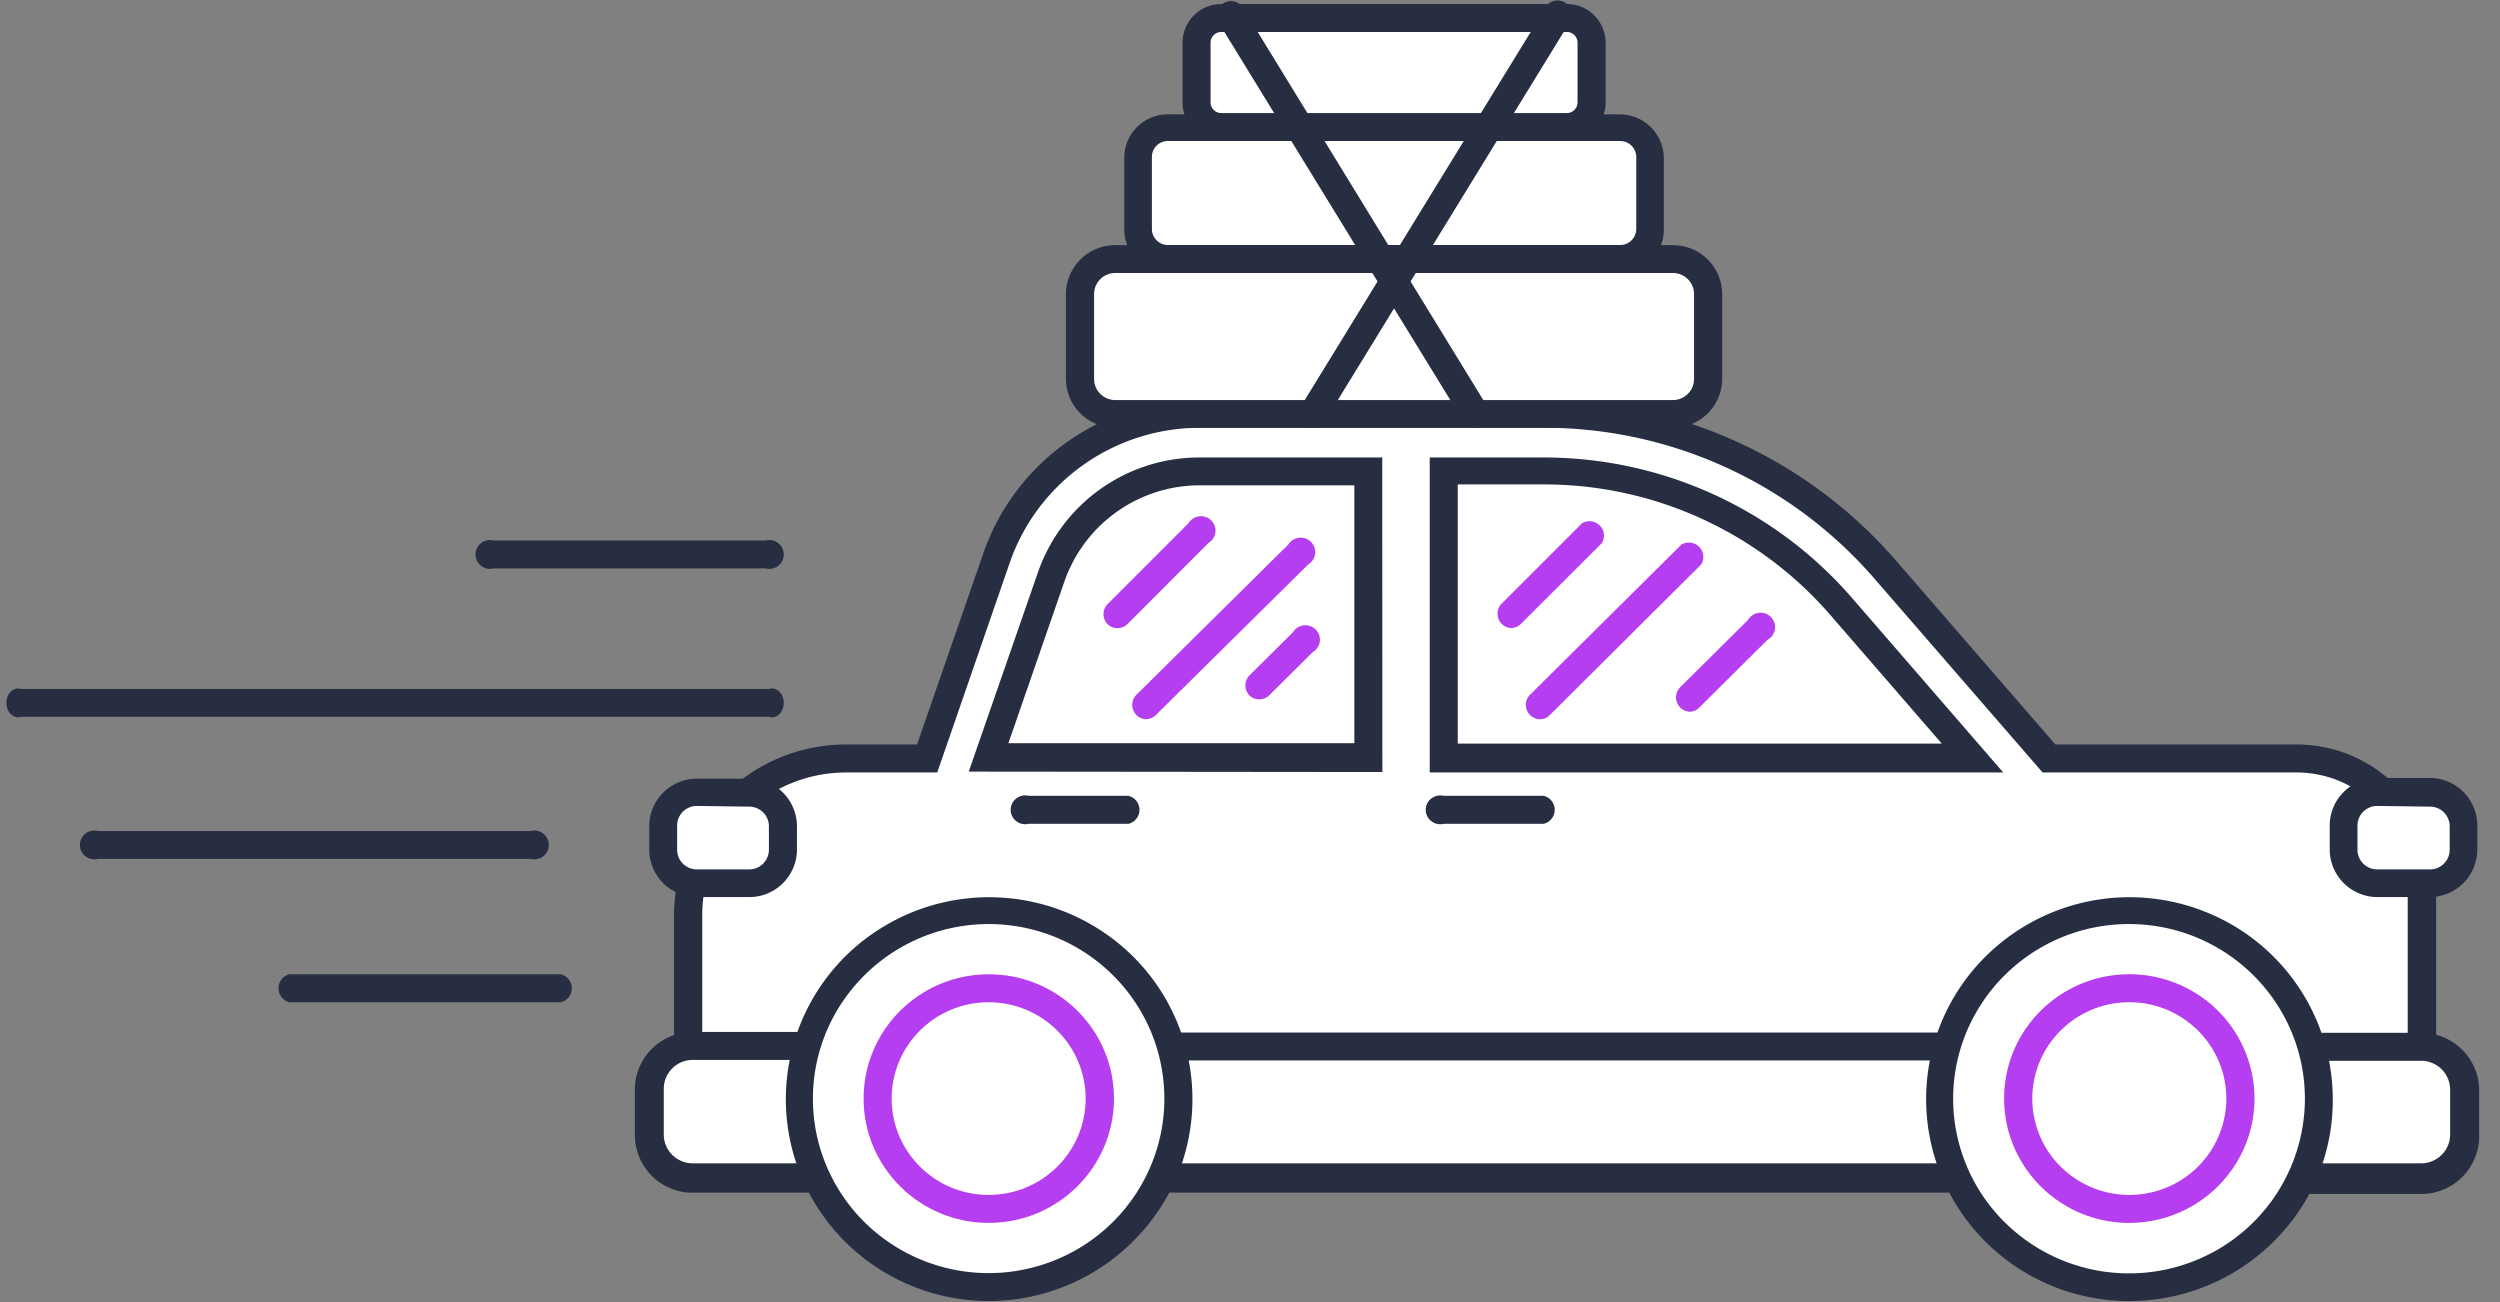 <svg width="96" height="50" viewBox="0 0 96 50" xmlns="http://www.w3.org/2000/svg">
    <rect x="0" y="0" width="96" height="50" fill="#808080" stroke="none"/>
    <g fill-rule="nonzero" fill="none">
        <path d="M26.425 40.202v-5.056c.01-3.32 2.715-6.008 6.057-6.02h3.117l2.672-7.699c1.146-3.31 4.282-5.535 7.807-5.538h13.19c5.04-.003 9.83 2.18 13.117 5.976l6.296 7.26h9.514c2.657.007 4.81 2.142 4.819 4.78v6.309" fill="#FFF"/>
        <path d="M93.014 40.75a.556.556 0 0 1-.558-.553v-6.292c-.003-2.342-1.914-4.24-4.272-4.242h-9.748l-6.464-7.45a16.78 16.78 0 0 0-12.699-5.787H46.084c-3.296.002-6.23 2.079-7.306 5.173l-2.788 8.064h-3.508c-3.046.006-5.513 2.458-5.516 5.483v5.056a.557.557 0 0 1-1.082 0v-5.056c.004-3.618 2.955-6.552 6.598-6.558h2.733l2.543-7.338c1.222-3.53 4.568-5.897 8.326-5.893h13.19a17.898 17.898 0 0 1 13.518 6.153l6.135 7.078H88.2c2.953.006 5.345 2.384 5.348 5.317v6.309a.556.556 0 0 1-.535.537z" fill="#282E42"/>
        <path d="M88.775 40.186h4.15c.924 0 1.673.744 1.673 1.661v1.756c0 .918-.75 1.662-1.673 1.662H26.604a1.667 1.667 0 0 1-1.673-1.662v-1.761c0-.918.749-1.662 1.673-1.662h4.378" fill="#FFF"/>
        <path d="M88.368 45.796H26.425a2.222 2.222 0 0 1-2.046-2.215v-1.74c0-1.223.998-2.215 2.23-2.215h4.378a.555.555 0 0 1 .422.538.555.555 0 0 1-.422.537h-4.383c-.616 0-1.115.496-1.115 1.108v1.755c0 .612.499 1.108 1.115 1.108h66.365c.616 0 1.116-.496 1.116-1.108v-1.722c0-.612-.5-1.108-1.116-1.108H88.82a.555.555 0 0 1-.422-.537c0-.254.174-.476.422-.537h4.15c1.231 0 2.23.992 2.23 2.215v1.756a2.222 2.222 0 0 1-2.114 2.215h-4.645l-.073-.05z" fill="#282E42"/>
        <rect fill="#FFF" x="41.472" y="9.951" width="24.12" height="5.943" rx="1.341"/>
        <path d="M64.237 16.426h-21.41a1.89 1.89 0 0 1-1.896-1.872v-3.257a1.89 1.89 0 0 1 1.896-1.883h21.41a1.89 1.89 0 0 1 1.896 1.883v3.257a1.89 1.89 0 0 1-1.896 1.872zm-21.41-5.943a.817.817 0 0 0-.578.239.806.806 0 0 0-.236.575v3.257c0 .446.364.808.814.808h21.41c.45 0 .814-.362.814-.808v-3.257a.806.806 0 0 0-.236-.575.817.817 0 0 0-.578-.239h-21.41z" fill="#282E42"/>
        <rect fill="#FFF" x="43.692" y="4.878" width="19.681" height="5.073" rx="1.143"/>
        <path d="M62.218 10.483H44.846a1.667 1.667 0 0 1-1.673-1.661v-2.77c0-.917.749-1.661 1.673-1.661h17.372c.918.015 1.658.75 1.673 1.661v2.77c0 .917-.749 1.661-1.673 1.661zM44.846 5.415a.611.611 0 0 0-.613.61v2.769c0 .337.273.612.613.615h17.372a.617.617 0 0 0 .614-.615v-2.77a.617.617 0 0 0-.614-.609H44.846z" fill="#282E42"/>
        <rect fill="#FFF" x="45.945" y=".691" width="15.169" height="4.187" rx=".944"/>
        <path d="M60.166 5.415H46.898a1.49 1.49 0 0 1-1.489-1.484V1.638A1.49 1.49 0 0 1 46.9.154h13.267a1.49 1.49 0 0 1 1.489 1.484v2.293a1.49 1.49 0 0 1-1.49 1.484zM46.898 1.228a.411.411 0 0 0-.412.41v2.293c0 .226.184.41.412.41h13.268a.411.411 0 0 0 .412-.41V1.638a.411.411 0 0 0-.412-.41H46.898z" fill="#282E42"/>
        <path d="m75.748 29.126-5.053-5.821a15.102 15.102 0 0 0-11.422-5.207h-3.83v11.01l20.305.018z" fill="#FFF"/>
        <path d="M76.924 29.663H54.901V17.567h4.378c4.544 0 8.862 1.965 11.829 5.383l5.816 6.713zm-20.946-1.108h18.587l-4.277-4.935a14.542 14.542 0 0 0-11.009-5.018h-3.301v9.953z" fill="#282E42"/>
        <path d="M46.084 18.098a6.043 6.043 0 0 0-5.71 4.044l-2.41 6.95h14.578V18.098h-6.458z" fill="#FFF"/>
        <path d="M53.083 29.646 37.2 29.63l2.66-7.66a6.561 6.561 0 0 1 6.218-4.403h7l.005 12.08zm-14.36-1.108h13.284v-9.902h-5.923a5.508 5.508 0 0 0-5.203 3.672l-2.158 6.23z" fill="#282E42"/>
        <path d="M45.253 42.185c0 3.998-3.263 7.239-7.289 7.239s-7.289-3.24-7.289-7.239c0-3.998 3.263-7.239 7.29-7.239 4.025 0 7.288 3.241 7.288 7.24z" fill="#FFF"/>
        <path d="M37.964 49.961c-3.469-.008-6.517-2.288-7.481-5.598a7.729 7.729 0 0 1 3.313-8.7 7.85 7.85 0 0 1 9.34.719 7.717 7.717 0 0 1 1.922 9.104 7.873 7.873 0 0 1-7.094 4.475zm0-14.477c-3.724.006-6.742 3.003-6.748 6.701a6.608 6.608 0 0 0 .63 2.83c1.414 3.013 4.838 4.542 8.045 3.592 3.208-.95 5.23-4.09 4.75-7.38-.478-3.29-3.313-5.735-6.66-5.743h-.017z" fill="#282E42"/>
        <path d="M89.065 42.185a7.244 7.244 0 0 1-4.499 6.697 7.332 7.332 0 0 1-7.951-1.567 7.208 7.208 0 0 1-1.584-7.895 7.295 7.295 0 0 1 6.74-4.474 7.277 7.277 0 0 1 5.17 2.107 7.175 7.175 0 0 1 2.124 5.132z" fill="#FFF"/>
        <path d="M81.77 49.961a7.808 7.808 0 0 1-7.213-4.786 7.715 7.715 0 0 1 1.693-8.45 7.847 7.847 0 0 1 8.509-1.681 7.754 7.754 0 0 1 4.82 7.163 7.656 7.656 0 0 1-.737 3.323 7.868 7.868 0 0 1-7.071 4.431zm0-14.477a6.755 6.755 0 0 0-6.251 4.13 6.673 6.673 0 0 0 1.456 7.315 6.788 6.788 0 0 0 7.364 1.458 6.707 6.707 0 0 0 4.169-6.202c-.006-3.694-3.017-6.69-6.737-6.701z" fill="#282E42"/>
        <path fill="#FFF" d="M74.761 40.186H44.974"/>
        <path d="M74.76 40.723H44.975a.555.555 0 0 1-.422-.537c0-.254.174-.476.422-.537h29.787a.555.555 0 0 1 .422.537.555.555 0 0 1-.422.537z" fill="#282E42"/>
        <path fill="#FFF" d="M39.503 31.097h3.832"/>
        <path d="M43.335 31.634h-3.832a.56.56 0 0 1-.594-.222.55.55 0 0 1 0-.63.56.56 0 0 1 .594-.222h3.832a.555.555 0 0 1 .422.537.555.555 0 0 1-.422.537z" fill="#282E42"/>
        <path fill="#FFF" d="M55.442 31.097h3.831"/>
        <path d="M59.28 31.634h-3.838a.56.56 0 0 1-.594-.222.55.55 0 0 1 0-.63.56.56 0 0 1 .594-.222h3.837a.555.555 0 0 1 .422.537.555.555 0 0 1-.422.537z" fill="#282E42"/>
        <ellipse fill="#FFF" cx="37.964" cy="42.185" rx="4.266" ry="4.237"/>
        <path d="M37.964 46.96c-2.654-.004-4.804-2.142-4.802-4.778.002-2.636 2.155-4.772 4.81-4.77 2.654 0 4.805 2.137 4.805 4.773-.003 2.638-2.157 4.774-4.813 4.774zm0-8.474c-2.057 0-3.725 1.656-3.725 3.7 0 2.043 1.668 3.699 3.725 3.699 2.058 0 3.725-1.656 3.725-3.7-.003-2.042-1.669-3.696-3.725-3.7z" fill="#B53EF0"/>
        <ellipse fill="#FFF" cx="81.765" cy="42.185" rx="4.266" ry="4.237"/>
        <path d="M81.77 46.96a4.808 4.808 0 0 1-4.445-2.944 4.75 4.75 0 0 1 1.039-5.205 4.832 4.832 0 0 1 5.24-1.037 4.774 4.774 0 0 1 2.969 4.411c-.004 2.633-2.15 4.768-4.802 4.774zm0-8.474a3.726 3.726 0 0 0-3.445 2.28 3.681 3.681 0 0 0 .804 4.033 3.744 3.744 0 0 0 4.06.805 3.7 3.7 0 0 0 2.302-3.419c-.003-2.04-1.666-3.693-3.72-3.7z" fill="#B53EF0"/>
        <path fill="#FFF" d="m47.322.691 9.325 15.203"/>
        <path d="M56.652 16.426a.559.559 0 0 1-.463-.255L46.86.974a.55.55 0 0 1-.093-.61.558.558 0 0 1 1.03.05l9.314 15.198a.552.552 0 0 1-.179.736.522.522 0 0 1-.279.078z" fill="#282E42"/>
        <path fill="#FFF" d="m59.742.691-9.33 15.203"/>
        <path d="M50.412 16.426a.522.522 0 0 1-.28-.078.552.552 0 0 1-.183-.736L59.279.414a.558.558 0 0 1 1.043-.067.551.551 0 0 1-.117.621l-9.33 15.203a.559.559 0 0 1-.463.255zM29.392 21.826H18.964a.56.56 0 0 1-.603-.216.55.55 0 0 1 0-.637.56.56 0 0 1 .603-.216h10.428a.56.56 0 0 1 .603.216.55.55 0 0 1 0 .637.56.56 0 0 1-.603.216zM21.534 38.486H11.117a.555.555 0 0 1-.422-.538c0-.254.174-.475.422-.537h10.417a.555.555 0 0 1 .423.537.555.555 0 0 1-.423.538zM29.521 27.525H.821c-.186.061-.383-.025-.493-.216a.654.654 0 0 1 0-.637c.11-.19.307-.277.492-.216h28.701c.185-.061.382.025.493.216.11.191.11.446 0 .637-.11.19-.308.277-.493.216zM20.369 32.98H3.772a.56.56 0 0 1-.603-.216.55.55 0 0 1 0-.636.56.56 0 0 1 .603-.217h16.597a.56.56 0 0 1 .603.217.55.55 0 0 1 0 .636.56.56 0 0 1-.603.216z" fill="#282E42"/>
        <path d="M58.024 24.119a.557.557 0 0 1-.476-.34.55.55 0 0 1 .091-.574l3.112-3.113a.56.56 0 0 1 .679.085c.18.18.215.456.085.674l-3.123 3.118a.56.56 0 0 1-.368.15zM59.112 27.62a.557.557 0 0 1-.477-.34.55.55 0 0 1 .092-.575l5.839-5.793a.56.56 0 0 1 .679.085c.18.179.215.456.085.674l-5.822 5.793a.52.52 0 0 1-.396.155zM64.878 27.331a.557.557 0 0 1-.476-.339.55.55 0 0 1 .091-.575l2.627-2.608a.559.559 0 0 1 1.036.183.553.553 0 0 1-.283.575l-2.627 2.609a.52.52 0 0 1-.368.155zM48.354 26.855a.52.52 0 0 1-.38-.155.551.551 0 0 1 0-.76l1.674-1.66a.56.56 0 0 1 1.028.183.552.552 0 0 1-.264.575L48.739 26.7a.56.56 0 0 1-.385.155zM42.526 23.964a.551.551 0 0 1 0-.76l3.112-3.112a.56.56 0 0 1 1.029.184.552.552 0 0 1-.265.575L43.29 23.97a.56.56 0 0 1-.385.15.52.52 0 0 1-.379-.155zM43.993 27.62a.557.557 0 0 1-.473-.342.55.55 0 0 1 .093-.573l5.856-5.793a.56.56 0 0 1 1.025.185.552.552 0 0 1-.255.574l-5.861 5.793a.56.56 0 0 1-.385.155z" fill="#B53EF0"/>
        <rect fill="#FFF" x="89.986" y="30.41" width="4.601" height="3.5" rx="1.281"/>
        <path d="M93.298 34.448h-2.002a1.834 1.834 0 0 1-1.835-1.822v-.903a1.821 1.821 0 0 1 .53-1.305 1.847 1.847 0 0 1 1.305-.545h2.019c.488.006.953.204 1.293.552.34.347.527.814.52 1.298v.93a1.829 1.829 0 0 1-1.83 1.795zm-2.002-3.5a.761.761 0 0 0-.551.224.75.75 0 0 0-.218.551v.93a.756.756 0 0 0 .77.732h2.018a.756.756 0 0 0 .753-.748v-.914a.756.756 0 0 0-.753-.748l-2.019-.027z" fill="#282E42"/>
        <rect fill="#FFF" x="25.461" y="30.41" width="4.601" height="3.5" rx="1.281"/>
        <path d="M28.773 34.448h-2.019a1.828 1.828 0 0 1-1.823-1.822v-.903c0-1.004.818-1.819 1.829-1.822h2.019a1.828 1.828 0 0 1 1.824 1.822v.93a1.829 1.829 0 0 1-1.83 1.795zm-2.019-3.5a.761.761 0 0 0-.54.23.75.75 0 0 0-.212.545v.93a.756.756 0 0 0 .752.732h2.02a.756.756 0 0 0 .752-.748v-.914a.756.756 0 0 0-.753-.748l-2.019-.027z" fill="#282E42"/>
    </g>
</svg>
